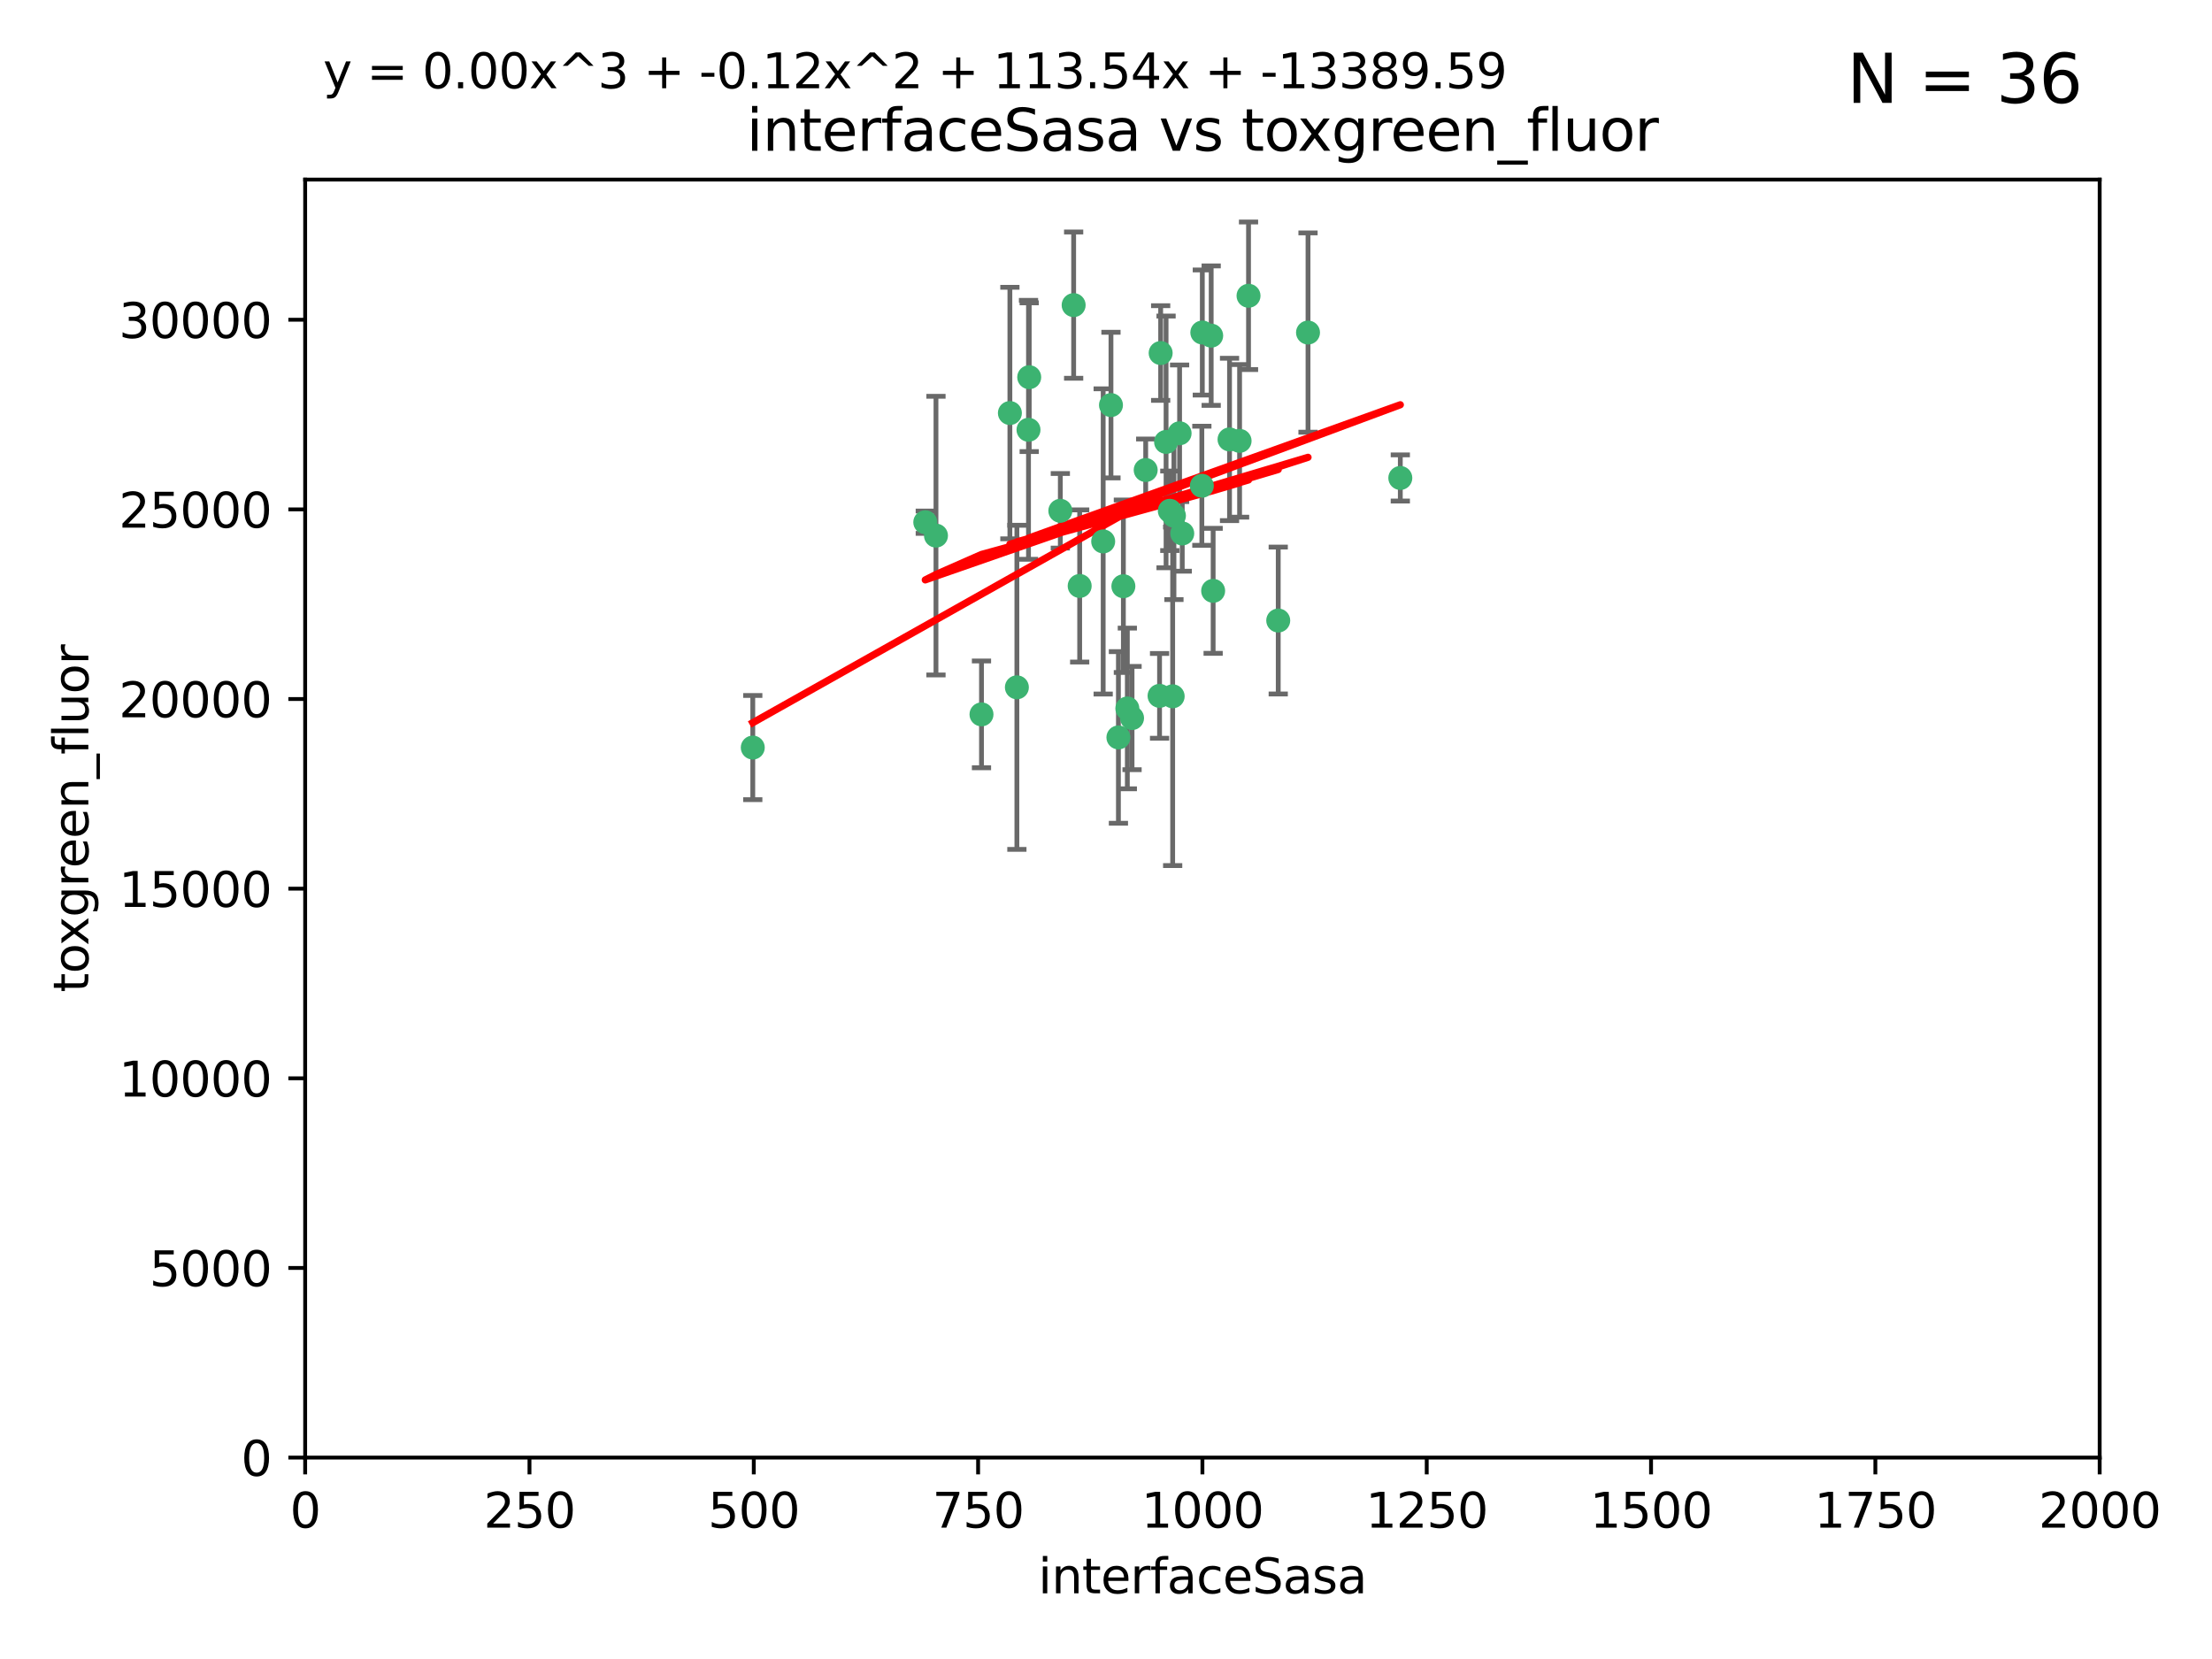 <?xml version="1.0" encoding="utf-8" standalone="no"?>
<!DOCTYPE svg PUBLIC "-//W3C//DTD SVG 1.1//EN"
  "http://www.w3.org/Graphics/SVG/1.1/DTD/svg11.dtd">
<svg xmlns:xlink="http://www.w3.org/1999/xlink" width="460.8pt" height="345.6pt" viewBox="0 0 460.8 345.6" xmlns="http://www.w3.org/2000/svg" version="1.1">
 <defs>
  <style type="text/css">*{stroke-linejoin: round; stroke-linecap: butt}</style>
 </defs>
 <g id="figure_1">
  <g id="patch_1">
   <path d="M 0 345.6 
L 460.8 345.6 
L 460.8 0 
L 0 0 
z
" style="fill: #ffffff"/>
  </g>
  <g id="axes_1">
   <g id="patch_2">
    <path d="M 63.571 303.64 
L 437.4 303.64 
L 437.4 37.411 
L 63.571 37.411 
z
" style="fill: #ffffff"/>
   </g>
   <g id="PathCollection_1">
    <defs>
     <path id="m81765e3789" d="M 0 1.118 
C 0.297 1.118 0.581 1 0.791 0.791 
C 1 0.581 1.118 0.297 1.118 0 
C 1.118 -0.297 1 -0.581 0.791 -0.791 
C 0.581 -1 0.297 -1.118 0 -1.118 
C -0.297 -1.118 -0.581 -1 -0.791 -0.791 
C -1 -0.581 -1.118 -0.297 -1.118 0 
C -1.118 0.297 -1 0.581 -0.791 0.791 
C -0.581 1 -0.297 1.118 0 1.118 
z
" style="stroke: #3cb371"/>
    </defs>
    <g clip-path="url(#p5edc23f47b)">
     <use xlink:href="#m81765e3789" x="243.693" y="106.407" style="fill: #3cb371; stroke: #3cb371"/>
     <use xlink:href="#m81765e3789" x="272.484" y="69.276" style="fill: #3cb371; stroke: #3cb371"/>
     <use xlink:href="#m81765e3789" x="231.435" y="84.387" style="fill: #3cb371; stroke: #3cb371"/>
     <use xlink:href="#m81765e3789" x="242.914" y="92.058" style="fill: #3cb371; stroke: #3cb371"/>
     <use xlink:href="#m81765e3789" x="266.28" y="129.266" style="fill: #3cb371; stroke: #3cb371"/>
     <use xlink:href="#m81765e3789" x="220.886" y="106.409" style="fill: #3cb371; stroke: #3cb371"/>
     <use xlink:href="#m81765e3789" x="214.404" y="78.577" style="fill: #3cb371; stroke: #3cb371"/>
     <use xlink:href="#m81765e3789" x="241.787" y="73.544" style="fill: #3cb371; stroke: #3cb371"/>
     <use xlink:href="#m81765e3789" x="252.721" y="123.084" style="fill: #3cb371; stroke: #3cb371"/>
     <use xlink:href="#m81765e3789" x="252.312" y="69.92" style="fill: #3cb371; stroke: #3cb371"/>
     <use xlink:href="#m81765e3789" x="258.229" y="91.842" style="fill: #3cb371; stroke: #3cb371"/>
     <use xlink:href="#m81765e3789" x="223.66" y="63.561" style="fill: #3cb371; stroke: #3cb371"/>
     <use xlink:href="#m81765e3789" x="232.987" y="153.62" style="fill: #3cb371; stroke: #3cb371"/>
     <use xlink:href="#m81765e3789" x="241.557" y="144.96" style="fill: #3cb371; stroke: #3cb371"/>
     <use xlink:href="#m81765e3789" x="246.284" y="111.129" style="fill: #3cb371; stroke: #3cb371"/>
     <use xlink:href="#m81765e3789" x="244.553" y="107.43" style="fill: #3cb371; stroke: #3cb371"/>
     <use xlink:href="#m81765e3789" x="250.368" y="101.196" style="fill: #3cb371; stroke: #3cb371"/>
     <use xlink:href="#m81765e3789" x="210.378" y="86.045" style="fill: #3cb371; stroke: #3cb371"/>
     <use xlink:href="#m81765e3789" x="256.134" y="91.543" style="fill: #3cb371; stroke: #3cb371"/>
     <use xlink:href="#m81765e3789" x="234.02" y="122.124" style="fill: #3cb371; stroke: #3cb371"/>
     <use xlink:href="#m81765e3789" x="238.669" y="97.916" style="fill: #3cb371; stroke: #3cb371"/>
     <use xlink:href="#m81765e3789" x="245.731" y="90.261" style="fill: #3cb371; stroke: #3cb371"/>
     <use xlink:href="#m81765e3789" x="214.256" y="89.534" style="fill: #3cb371; stroke: #3cb371"/>
     <use xlink:href="#m81765e3789" x="291.711" y="99.569" style="fill: #3cb371; stroke: #3cb371"/>
     <use xlink:href="#m81765e3789" x="224.916" y="122.066" style="fill: #3cb371; stroke: #3cb371"/>
     <use xlink:href="#m81765e3789" x="260.091" y="61.614" style="fill: #3cb371; stroke: #3cb371"/>
     <use xlink:href="#m81765e3789" x="250.465" y="69.268" style="fill: #3cb371; stroke: #3cb371"/>
     <use xlink:href="#m81765e3789" x="204.462" y="148.819" style="fill: #3cb371; stroke: #3cb371"/>
     <use xlink:href="#m81765e3789" x="194.981" y="111.579" style="fill: #3cb371; stroke: #3cb371"/>
     <use xlink:href="#m81765e3789" x="192.753" y="108.788" style="fill: #3cb371; stroke: #3cb371"/>
     <use xlink:href="#m81765e3789" x="229.813" y="112.79" style="fill: #3cb371; stroke: #3cb371"/>
     <use xlink:href="#m81765e3789" x="211.835" y="143.182" style="fill: #3cb371; stroke: #3cb371"/>
     <use xlink:href="#m81765e3789" x="244.288" y="145.054" style="fill: #3cb371; stroke: #3cb371"/>
     <use xlink:href="#m81765e3789" x="235.826" y="149.585" style="fill: #3cb371; stroke: #3cb371"/>
     <use xlink:href="#m81765e3789" x="234.846" y="147.587" style="fill: #3cb371; stroke: #3cb371"/>
     <use xlink:href="#m81765e3789" x="156.817" y="155.731" style="fill: #3cb371; stroke: #3cb371"/>
    </g>
   </g>
   <g id="matplotlib.axis_1">
    <g id="xtick_1">
     <g id="line2d_1">
      <defs>
       <path id="m487c7932fe" d="M 0 0 
L 0 3.5 
" style="stroke: #000000; stroke-width: 0.8"/>
      </defs>
      <g>
       <use xlink:href="#m487c7932fe" x="63.571" y="303.64" style="stroke: #000000; stroke-width: 0.8"/>
      </g>
     </g>
     <g id="text_1">
      <!-- 0 -->
      <g transform="translate(60.39 318.238)scale(0.1 -0.1)">
       <defs>
        <path id="DejaVuSans-30" d="M 2034 4250 
Q 1547 4250 1301 3770 
Q 1056 3291 1056 2328 
Q 1056 1369 1301 889 
Q 1547 409 2034 409 
Q 2525 409 2770 889 
Q 3016 1369 3016 2328 
Q 3016 3291 2770 3770 
Q 2525 4250 2034 4250 
z
M 2034 4750 
Q 2819 4750 3233 4129 
Q 3647 3509 3647 2328 
Q 3647 1150 3233 529 
Q 2819 -91 2034 -91 
Q 1250 -91 836 529 
Q 422 1150 422 2328 
Q 422 3509 836 4129 
Q 1250 4750 2034 4750 
z
" transform="scale(0.016)"/>
       </defs>
       <use xlink:href="#DejaVuSans-30"/>
      </g>
     </g>
    </g>
    <g id="xtick_2">
     <g id="line2d_2">
      <g>
       <use xlink:href="#m487c7932fe" x="110.3" y="303.64" style="stroke: #000000; stroke-width: 0.8"/>
      </g>
     </g>
     <g id="text_2">
      <!-- 250 -->
      <g transform="translate(100.756 318.238)scale(0.1 -0.1)">
       <defs>
        <path id="DejaVuSans-32" d="M 1228 531 
L 3431 531 
L 3431 0 
L 469 0 
L 469 531 
Q 828 903 1448 1529 
Q 2069 2156 2228 2338 
Q 2531 2678 2651 2914 
Q 2772 3150 2772 3378 
Q 2772 3750 2511 3984 
Q 2250 4219 1831 4219 
Q 1534 4219 1204 4116 
Q 875 4013 500 3803 
L 500 4441 
Q 881 4594 1212 4672 
Q 1544 4750 1819 4750 
Q 2544 4750 2975 4387 
Q 3406 4025 3406 3419 
Q 3406 3131 3298 2873 
Q 3191 2616 2906 2266 
Q 2828 2175 2409 1742 
Q 1991 1309 1228 531 
z
" transform="scale(0.016)"/>
        <path id="DejaVuSans-35" d="M 691 4666 
L 3169 4666 
L 3169 4134 
L 1269 4134 
L 1269 2991 
Q 1406 3038 1543 3061 
Q 1681 3084 1819 3084 
Q 2600 3084 3056 2656 
Q 3513 2228 3513 1497 
Q 3513 744 3044 326 
Q 2575 -91 1722 -91 
Q 1428 -91 1123 -41 
Q 819 9 494 109 
L 494 744 
Q 775 591 1075 516 
Q 1375 441 1709 441 
Q 2250 441 2565 725 
Q 2881 1009 2881 1497 
Q 2881 1984 2565 2268 
Q 2250 2553 1709 2553 
Q 1456 2553 1204 2497 
Q 953 2441 691 2322 
L 691 4666 
z
" transform="scale(0.016)"/>
       </defs>
       <use xlink:href="#DejaVuSans-32"/>
       <use xlink:href="#DejaVuSans-35" x="63.623"/>
       <use xlink:href="#DejaVuSans-30" x="127.246"/>
      </g>
     </g>
    </g>
    <g id="xtick_3">
     <g id="line2d_3">
      <g>
       <use xlink:href="#m487c7932fe" x="157.028" y="303.64" style="stroke: #000000; stroke-width: 0.8"/>
      </g>
     </g>
     <g id="text_3">
      <!-- 500 -->
      <g transform="translate(147.485 318.238)scale(0.1 -0.1)">
       <use xlink:href="#DejaVuSans-35"/>
       <use xlink:href="#DejaVuSans-30" x="63.623"/>
       <use xlink:href="#DejaVuSans-30" x="127.246"/>
      </g>
     </g>
    </g>
    <g id="xtick_4">
     <g id="line2d_4">
      <g>
       <use xlink:href="#m487c7932fe" x="203.757" y="303.64" style="stroke: #000000; stroke-width: 0.8"/>
      </g>
     </g>
     <g id="text_4">
      <!-- 750 -->
      <g transform="translate(194.213 318.238)scale(0.1 -0.1)">
       <defs>
        <path id="DejaVuSans-37" d="M 525 4666 
L 3525 4666 
L 3525 4397 
L 1831 0 
L 1172 0 
L 2766 4134 
L 525 4134 
L 525 4666 
z
" transform="scale(0.016)"/>
       </defs>
       <use xlink:href="#DejaVuSans-37"/>
       <use xlink:href="#DejaVuSans-35" x="63.623"/>
       <use xlink:href="#DejaVuSans-30" x="127.246"/>
      </g>
     </g>
    </g>
    <g id="xtick_5">
     <g id="line2d_5">
      <g>
       <use xlink:href="#m487c7932fe" x="250.486" y="303.64" style="stroke: #000000; stroke-width: 0.8"/>
      </g>
     </g>
     <g id="text_5">
      <!-- 1000 -->
      <g transform="translate(237.761 318.238)scale(0.1 -0.1)">
       <defs>
        <path id="DejaVuSans-31" d="M 794 531 
L 1825 531 
L 1825 4091 
L 703 3866 
L 703 4441 
L 1819 4666 
L 2450 4666 
L 2450 531 
L 3481 531 
L 3481 0 
L 794 0 
L 794 531 
z
" transform="scale(0.016)"/>
       </defs>
       <use xlink:href="#DejaVuSans-31"/>
       <use xlink:href="#DejaVuSans-30" x="63.623"/>
       <use xlink:href="#DejaVuSans-30" x="127.246"/>
       <use xlink:href="#DejaVuSans-30" x="190.869"/>
      </g>
     </g>
    </g>
    <g id="xtick_6">
     <g id="line2d_6">
      <g>
       <use xlink:href="#m487c7932fe" x="297.214" y="303.64" style="stroke: #000000; stroke-width: 0.8"/>
      </g>
     </g>
     <g id="text_6">
      <!-- 1250 -->
      <g transform="translate(284.489 318.238)scale(0.1 -0.1)">
       <use xlink:href="#DejaVuSans-31"/>
       <use xlink:href="#DejaVuSans-32" x="63.623"/>
       <use xlink:href="#DejaVuSans-35" x="127.246"/>
       <use xlink:href="#DejaVuSans-30" x="190.869"/>
      </g>
     </g>
    </g>
    <g id="xtick_7">
     <g id="line2d_7">
      <g>
       <use xlink:href="#m487c7932fe" x="343.943" y="303.64" style="stroke: #000000; stroke-width: 0.8"/>
      </g>
     </g>
     <g id="text_7">
      <!-- 1500 -->
      <g transform="translate(331.218 318.238)scale(0.1 -0.1)">
       <use xlink:href="#DejaVuSans-31"/>
       <use xlink:href="#DejaVuSans-35" x="63.623"/>
       <use xlink:href="#DejaVuSans-30" x="127.246"/>
       <use xlink:href="#DejaVuSans-30" x="190.869"/>
      </g>
     </g>
    </g>
    <g id="xtick_8">
     <g id="line2d_8">
      <g>
       <use xlink:href="#m487c7932fe" x="390.671" y="303.64" style="stroke: #000000; stroke-width: 0.8"/>
      </g>
     </g>
     <g id="text_8">
      <!-- 1750 -->
      <g transform="translate(377.946 318.238)scale(0.1 -0.1)">
       <use xlink:href="#DejaVuSans-31"/>
       <use xlink:href="#DejaVuSans-37" x="63.623"/>
       <use xlink:href="#DejaVuSans-35" x="127.246"/>
       <use xlink:href="#DejaVuSans-30" x="190.869"/>
      </g>
     </g>
    </g>
    <g id="xtick_9">
     <g id="line2d_9">
      <g>
       <use xlink:href="#m487c7932fe" x="437.4" y="303.64" style="stroke: #000000; stroke-width: 0.8"/>
      </g>
     </g>
     <g id="text_9">
      <!-- 2000 -->
      <g transform="translate(424.675 318.238)scale(0.1 -0.1)">
       <use xlink:href="#DejaVuSans-32"/>
       <use xlink:href="#DejaVuSans-30" x="63.623"/>
       <use xlink:href="#DejaVuSans-30" x="127.246"/>
       <use xlink:href="#DejaVuSans-30" x="190.869"/>
      </g>
     </g>
    </g>
    <g id="text_10">
     <!-- interfaceSasa -->
     <g transform="translate(216.279 331.917)scale(0.1 -0.1)">
      <defs>
       <path id="DejaVuSans-69" d="M 603 3500 
L 1178 3500 
L 1178 0 
L 603 0 
L 603 3500 
z
M 603 4863 
L 1178 4863 
L 1178 4134 
L 603 4134 
L 603 4863 
z
" transform="scale(0.016)"/>
       <path id="DejaVuSans-6e" d="M 3513 2113 
L 3513 0 
L 2938 0 
L 2938 2094 
Q 2938 2591 2744 2837 
Q 2550 3084 2163 3084 
Q 1697 3084 1428 2787 
Q 1159 2491 1159 1978 
L 1159 0 
L 581 0 
L 581 3500 
L 1159 3500 
L 1159 2956 
Q 1366 3272 1645 3428 
Q 1925 3584 2291 3584 
Q 2894 3584 3203 3211 
Q 3513 2838 3513 2113 
z
" transform="scale(0.016)"/>
       <path id="DejaVuSans-74" d="M 1172 4494 
L 1172 3500 
L 2356 3500 
L 2356 3053 
L 1172 3053 
L 1172 1153 
Q 1172 725 1289 603 
Q 1406 481 1766 481 
L 2356 481 
L 2356 0 
L 1766 0 
Q 1100 0 847 248 
Q 594 497 594 1153 
L 594 3053 
L 172 3053 
L 172 3500 
L 594 3500 
L 594 4494 
L 1172 4494 
z
" transform="scale(0.016)"/>
       <path id="DejaVuSans-65" d="M 3597 1894 
L 3597 1613 
L 953 1613 
Q 991 1019 1311 708 
Q 1631 397 2203 397 
Q 2534 397 2845 478 
Q 3156 559 3463 722 
L 3463 178 
Q 3153 47 2828 -22 
Q 2503 -91 2169 -91 
Q 1331 -91 842 396 
Q 353 884 353 1716 
Q 353 2575 817 3079 
Q 1281 3584 2069 3584 
Q 2775 3584 3186 3129 
Q 3597 2675 3597 1894 
z
M 3022 2063 
Q 3016 2534 2758 2815 
Q 2500 3097 2075 3097 
Q 1594 3097 1305 2825 
Q 1016 2553 972 2059 
L 3022 2063 
z
" transform="scale(0.016)"/>
       <path id="DejaVuSans-72" d="M 2631 2963 
Q 2534 3019 2420 3045 
Q 2306 3072 2169 3072 
Q 1681 3072 1420 2755 
Q 1159 2438 1159 1844 
L 1159 0 
L 581 0 
L 581 3500 
L 1159 3500 
L 1159 2956 
Q 1341 3275 1631 3429 
Q 1922 3584 2338 3584 
Q 2397 3584 2469 3576 
Q 2541 3569 2628 3553 
L 2631 2963 
z
" transform="scale(0.016)"/>
       <path id="DejaVuSans-66" d="M 2375 4863 
L 2375 4384 
L 1825 4384 
Q 1516 4384 1395 4259 
Q 1275 4134 1275 3809 
L 1275 3500 
L 2222 3500 
L 2222 3053 
L 1275 3053 
L 1275 0 
L 697 0 
L 697 3053 
L 147 3053 
L 147 3500 
L 697 3500 
L 697 3744 
Q 697 4328 969 4595 
Q 1241 4863 1831 4863 
L 2375 4863 
z
" transform="scale(0.016)"/>
       <path id="DejaVuSans-61" d="M 2194 1759 
Q 1497 1759 1228 1600 
Q 959 1441 959 1056 
Q 959 750 1161 570 
Q 1363 391 1709 391 
Q 2188 391 2477 730 
Q 2766 1069 2766 1631 
L 2766 1759 
L 2194 1759 
z
M 3341 1997 
L 3341 0 
L 2766 0 
L 2766 531 
Q 2569 213 2275 61 
Q 1981 -91 1556 -91 
Q 1019 -91 701 211 
Q 384 513 384 1019 
Q 384 1609 779 1909 
Q 1175 2209 1959 2209 
L 2766 2209 
L 2766 2266 
Q 2766 2663 2505 2880 
Q 2244 3097 1772 3097 
Q 1472 3097 1187 3025 
Q 903 2953 641 2809 
L 641 3341 
Q 956 3463 1253 3523 
Q 1550 3584 1831 3584 
Q 2591 3584 2966 3190 
Q 3341 2797 3341 1997 
z
" transform="scale(0.016)"/>
       <path id="DejaVuSans-63" d="M 3122 3366 
L 3122 2828 
Q 2878 2963 2633 3030 
Q 2388 3097 2138 3097 
Q 1578 3097 1268 2742 
Q 959 2388 959 1747 
Q 959 1106 1268 751 
Q 1578 397 2138 397 
Q 2388 397 2633 464 
Q 2878 531 3122 666 
L 3122 134 
Q 2881 22 2623 -34 
Q 2366 -91 2075 -91 
Q 1284 -91 818 406 
Q 353 903 353 1747 
Q 353 2603 823 3093 
Q 1294 3584 2113 3584 
Q 2378 3584 2631 3529 
Q 2884 3475 3122 3366 
z
" transform="scale(0.016)"/>
       <path id="DejaVuSans-53" d="M 3425 4513 
L 3425 3897 
Q 3066 4069 2747 4153 
Q 2428 4238 2131 4238 
Q 1616 4238 1336 4038 
Q 1056 3838 1056 3469 
Q 1056 3159 1242 3001 
Q 1428 2844 1947 2747 
L 2328 2669 
Q 3034 2534 3370 2195 
Q 3706 1856 3706 1288 
Q 3706 609 3251 259 
Q 2797 -91 1919 -91 
Q 1588 -91 1214 -16 
Q 841 59 441 206 
L 441 856 
Q 825 641 1194 531 
Q 1563 422 1919 422 
Q 2459 422 2753 634 
Q 3047 847 3047 1241 
Q 3047 1584 2836 1778 
Q 2625 1972 2144 2069 
L 1759 2144 
Q 1053 2284 737 2584 
Q 422 2884 422 3419 
Q 422 4038 858 4394 
Q 1294 4750 2059 4750 
Q 2388 4750 2728 4690 
Q 3069 4631 3425 4513 
z
" transform="scale(0.016)"/>
       <path id="DejaVuSans-73" d="M 2834 3397 
L 2834 2853 
Q 2591 2978 2328 3040 
Q 2066 3103 1784 3103 
Q 1356 3103 1142 2972 
Q 928 2841 928 2578 
Q 928 2378 1081 2264 
Q 1234 2150 1697 2047 
L 1894 2003 
Q 2506 1872 2764 1633 
Q 3022 1394 3022 966 
Q 3022 478 2636 193 
Q 2250 -91 1575 -91 
Q 1294 -91 989 -36 
Q 684 19 347 128 
L 347 722 
Q 666 556 975 473 
Q 1284 391 1588 391 
Q 1994 391 2212 530 
Q 2431 669 2431 922 
Q 2431 1156 2273 1281 
Q 2116 1406 1581 1522 
L 1381 1569 
Q 847 1681 609 1914 
Q 372 2147 372 2553 
Q 372 3047 722 3315 
Q 1072 3584 1716 3584 
Q 2034 3584 2315 3537 
Q 2597 3491 2834 3397 
z
" transform="scale(0.016)"/>
      </defs>
      <use xlink:href="#DejaVuSans-69"/>
      <use xlink:href="#DejaVuSans-6e" x="27.783"/>
      <use xlink:href="#DejaVuSans-74" x="91.162"/>
      <use xlink:href="#DejaVuSans-65" x="130.371"/>
      <use xlink:href="#DejaVuSans-72" x="191.895"/>
      <use xlink:href="#DejaVuSans-66" x="233.008"/>
      <use xlink:href="#DejaVuSans-61" x="268.213"/>
      <use xlink:href="#DejaVuSans-63" x="329.492"/>
      <use xlink:href="#DejaVuSans-65" x="384.473"/>
      <use xlink:href="#DejaVuSans-53" x="445.996"/>
      <use xlink:href="#DejaVuSans-61" x="509.473"/>
      <use xlink:href="#DejaVuSans-73" x="570.752"/>
      <use xlink:href="#DejaVuSans-61" x="622.852"/>
     </g>
    </g>
   </g>
   <g id="matplotlib.axis_2">
    <g id="ytick_1">
     <g id="line2d_10">
      <defs>
       <path id="mab39d8d57e" d="M 0 0 
L -3.5 0 
" style="stroke: #000000; stroke-width: 0.8"/>
      </defs>
      <g>
       <use xlink:href="#mab39d8d57e" x="63.571" y="303.64" style="stroke: #000000; stroke-width: 0.8"/>
      </g>
     </g>
     <g id="text_11">
      <!-- 0 -->
      <g transform="translate(50.209 307.439)scale(0.1 -0.1)">
       <use xlink:href="#DejaVuSans-30"/>
      </g>
     </g>
    </g>
    <g id="ytick_2">
     <g id="line2d_11">
      <g>
       <use xlink:href="#mab39d8d57e" x="63.571" y="264.135" style="stroke: #000000; stroke-width: 0.8"/>
      </g>
     </g>
     <g id="text_12">
      <!-- 5000 -->
      <g transform="translate(31.121 267.934)scale(0.1 -0.1)">
       <use xlink:href="#DejaVuSans-35"/>
       <use xlink:href="#DejaVuSans-30" x="63.623"/>
       <use xlink:href="#DejaVuSans-30" x="127.246"/>
       <use xlink:href="#DejaVuSans-30" x="190.869"/>
      </g>
     </g>
    </g>
    <g id="ytick_3">
     <g id="line2d_12">
      <g>
       <use xlink:href="#mab39d8d57e" x="63.571" y="224.63" style="stroke: #000000; stroke-width: 0.8"/>
      </g>
     </g>
     <g id="text_13">
      <!-- 10000 -->
      <g transform="translate(24.759 228.429)scale(0.1 -0.1)">
       <use xlink:href="#DejaVuSans-31"/>
       <use xlink:href="#DejaVuSans-30" x="63.623"/>
       <use xlink:href="#DejaVuSans-30" x="127.246"/>
       <use xlink:href="#DejaVuSans-30" x="190.869"/>
       <use xlink:href="#DejaVuSans-30" x="254.492"/>
      </g>
     </g>
    </g>
    <g id="ytick_4">
     <g id="line2d_13">
      <g>
       <use xlink:href="#mab39d8d57e" x="63.571" y="185.125" style="stroke: #000000; stroke-width: 0.8"/>
      </g>
     </g>
     <g id="text_14">
      <!-- 15000 -->
      <g transform="translate(24.759 188.924)scale(0.1 -0.1)">
       <use xlink:href="#DejaVuSans-31"/>
       <use xlink:href="#DejaVuSans-35" x="63.623"/>
       <use xlink:href="#DejaVuSans-30" x="127.246"/>
       <use xlink:href="#DejaVuSans-30" x="190.869"/>
       <use xlink:href="#DejaVuSans-30" x="254.492"/>
      </g>
     </g>
    </g>
    <g id="ytick_5">
     <g id="line2d_14">
      <g>
       <use xlink:href="#mab39d8d57e" x="63.571" y="145.62" style="stroke: #000000; stroke-width: 0.8"/>
      </g>
     </g>
     <g id="text_15">
      <!-- 20000 -->
      <g transform="translate(24.759 149.419)scale(0.1 -0.1)">
       <use xlink:href="#DejaVuSans-32"/>
       <use xlink:href="#DejaVuSans-30" x="63.623"/>
       <use xlink:href="#DejaVuSans-30" x="127.246"/>
       <use xlink:href="#DejaVuSans-30" x="190.869"/>
       <use xlink:href="#DejaVuSans-30" x="254.492"/>
      </g>
     </g>
    </g>
    <g id="ytick_6">
     <g id="line2d_15">
      <g>
       <use xlink:href="#mab39d8d57e" x="63.571" y="106.115" style="stroke: #000000; stroke-width: 0.8"/>
      </g>
     </g>
     <g id="text_16">
      <!-- 25000 -->
      <g transform="translate(24.759 109.914)scale(0.1 -0.1)">
       <use xlink:href="#DejaVuSans-32"/>
       <use xlink:href="#DejaVuSans-35" x="63.623"/>
       <use xlink:href="#DejaVuSans-30" x="127.246"/>
       <use xlink:href="#DejaVuSans-30" x="190.869"/>
       <use xlink:href="#DejaVuSans-30" x="254.492"/>
      </g>
     </g>
    </g>
    <g id="ytick_7">
     <g id="line2d_16">
      <g>
       <use xlink:href="#mab39d8d57e" x="63.571" y="66.61" style="stroke: #000000; stroke-width: 0.8"/>
      </g>
     </g>
     <g id="text_17">
      <!-- 30000 -->
      <g transform="translate(24.759 70.409)scale(0.1 -0.1)">
       <defs>
        <path id="DejaVuSans-33" d="M 2597 2516 
Q 3050 2419 3304 2112 
Q 3559 1806 3559 1356 
Q 3559 666 3084 287 
Q 2609 -91 1734 -91 
Q 1441 -91 1130 -33 
Q 819 25 488 141 
L 488 750 
Q 750 597 1062 519 
Q 1375 441 1716 441 
Q 2309 441 2620 675 
Q 2931 909 2931 1356 
Q 2931 1769 2642 2001 
Q 2353 2234 1838 2234 
L 1294 2234 
L 1294 2753 
L 1863 2753 
Q 2328 2753 2575 2939 
Q 2822 3125 2822 3475 
Q 2822 3834 2567 4026 
Q 2313 4219 1838 4219 
Q 1578 4219 1281 4162 
Q 984 4106 628 3988 
L 628 4550 
Q 988 4650 1302 4700 
Q 1616 4750 1894 4750 
Q 2613 4750 3031 4423 
Q 3450 4097 3450 3541 
Q 3450 3153 3228 2886 
Q 3006 2619 2597 2516 
z
" transform="scale(0.016)"/>
       </defs>
       <use xlink:href="#DejaVuSans-33"/>
       <use xlink:href="#DejaVuSans-30" x="63.623"/>
       <use xlink:href="#DejaVuSans-30" x="127.246"/>
       <use xlink:href="#DejaVuSans-30" x="190.869"/>
       <use xlink:href="#DejaVuSans-30" x="254.492"/>
      </g>
     </g>
    </g>
    <g id="text_18">
     <!-- toxgreen_fluor -->
     <g transform="translate(18.401 206.72)rotate(-90)scale(0.1 -0.1)">
      <defs>
       <path id="DejaVuSans-6f" d="M 1959 3097 
Q 1497 3097 1228 2736 
Q 959 2375 959 1747 
Q 959 1119 1226 758 
Q 1494 397 1959 397 
Q 2419 397 2687 759 
Q 2956 1122 2956 1747 
Q 2956 2369 2687 2733 
Q 2419 3097 1959 3097 
z
M 1959 3584 
Q 2709 3584 3137 3096 
Q 3566 2609 3566 1747 
Q 3566 888 3137 398 
Q 2709 -91 1959 -91 
Q 1206 -91 779 398 
Q 353 888 353 1747 
Q 353 2609 779 3096 
Q 1206 3584 1959 3584 
z
" transform="scale(0.016)"/>
       <path id="DejaVuSans-78" d="M 3513 3500 
L 2247 1797 
L 3578 0 
L 2900 0 
L 1881 1375 
L 863 0 
L 184 0 
L 1544 1831 
L 300 3500 
L 978 3500 
L 1906 2253 
L 2834 3500 
L 3513 3500 
z
" transform="scale(0.016)"/>
       <path id="DejaVuSans-67" d="M 2906 1791 
Q 2906 2416 2648 2759 
Q 2391 3103 1925 3103 
Q 1463 3103 1205 2759 
Q 947 2416 947 1791 
Q 947 1169 1205 825 
Q 1463 481 1925 481 
Q 2391 481 2648 825 
Q 2906 1169 2906 1791 
z
M 3481 434 
Q 3481 -459 3084 -895 
Q 2688 -1331 1869 -1331 
Q 1566 -1331 1297 -1286 
Q 1028 -1241 775 -1147 
L 775 -588 
Q 1028 -725 1275 -790 
Q 1522 -856 1778 -856 
Q 2344 -856 2625 -561 
Q 2906 -266 2906 331 
L 2906 616 
Q 2728 306 2450 153 
Q 2172 0 1784 0 
Q 1141 0 747 490 
Q 353 981 353 1791 
Q 353 2603 747 3093 
Q 1141 3584 1784 3584 
Q 2172 3584 2450 3431 
Q 2728 3278 2906 2969 
L 2906 3500 
L 3481 3500 
L 3481 434 
z
" transform="scale(0.016)"/>
       <path id="DejaVuSans-5f" d="M 3263 -1063 
L 3263 -1509 
L -63 -1509 
L -63 -1063 
L 3263 -1063 
z
" transform="scale(0.016)"/>
       <path id="DejaVuSans-6c" d="M 603 4863 
L 1178 4863 
L 1178 0 
L 603 0 
L 603 4863 
z
" transform="scale(0.016)"/>
       <path id="DejaVuSans-75" d="M 544 1381 
L 544 3500 
L 1119 3500 
L 1119 1403 
Q 1119 906 1312 657 
Q 1506 409 1894 409 
Q 2359 409 2629 706 
Q 2900 1003 2900 1516 
L 2900 3500 
L 3475 3500 
L 3475 0 
L 2900 0 
L 2900 538 
Q 2691 219 2414 64 
Q 2138 -91 1772 -91 
Q 1169 -91 856 284 
Q 544 659 544 1381 
z
M 1991 3584 
L 1991 3584 
z
" transform="scale(0.016)"/>
      </defs>
      <use xlink:href="#DejaVuSans-74"/>
      <use xlink:href="#DejaVuSans-6f" x="39.209"/>
      <use xlink:href="#DejaVuSans-78" x="97.266"/>
      <use xlink:href="#DejaVuSans-67" x="156.445"/>
      <use xlink:href="#DejaVuSans-72" x="219.922"/>
      <use xlink:href="#DejaVuSans-65" x="258.785"/>
      <use xlink:href="#DejaVuSans-65" x="320.309"/>
      <use xlink:href="#DejaVuSans-6e" x="381.832"/>
      <use xlink:href="#DejaVuSans-5f" x="445.211"/>
      <use xlink:href="#DejaVuSans-66" x="495.211"/>
      <use xlink:href="#DejaVuSans-6c" x="530.416"/>
      <use xlink:href="#DejaVuSans-75" x="558.199"/>
      <use xlink:href="#DejaVuSans-6f" x="621.578"/>
      <use xlink:href="#DejaVuSans-72" x="682.76"/>
     </g>
    </g>
   </g>
   <g id="LineCollection_1">
    <path d="M 243.693 114.69 
L 243.693 98.124 
" clip-path="url(#p5edc23f47b)" style="fill: none; stroke: #696969"/>
    <path d="M 272.484 90.034 
L 272.484 48.519 
" clip-path="url(#p5edc23f47b)" style="fill: none; stroke: #696969"/>
    <path d="M 231.435 99.556 
L 231.435 69.219 
" clip-path="url(#p5edc23f47b)" style="fill: none; stroke: #696969"/>
    <path d="M 242.914 118.276 
L 242.914 65.84 
" clip-path="url(#p5edc23f47b)" style="fill: none; stroke: #696969"/>
    <path d="M 266.28 144.567 
L 266.28 113.965 
" clip-path="url(#p5edc23f47b)" style="fill: none; stroke: #696969"/>
    <path d="M 220.886 114.176 
L 220.886 98.642 
" clip-path="url(#p5edc23f47b)" style="fill: none; stroke: #696969"/>
    <path d="M 214.404 94.067 
L 214.404 63.087 
" clip-path="url(#p5edc23f47b)" style="fill: none; stroke: #696969"/>
    <path d="M 241.787 83.405 
L 241.787 63.682 
" clip-path="url(#p5edc23f47b)" style="fill: none; stroke: #696969"/>
    <path d="M 252.721 136.104 
L 252.721 110.065 
" clip-path="url(#p5edc23f47b)" style="fill: none; stroke: #696969"/>
    <path d="M 252.312 84.444 
L 252.312 55.396 
" clip-path="url(#p5edc23f47b)" style="fill: none; stroke: #696969"/>
    <path d="M 258.229 107.733 
L 258.229 75.95 
" clip-path="url(#p5edc23f47b)" style="fill: none; stroke: #696969"/>
    <path d="M 223.66 78.794 
L 223.66 48.327 
" clip-path="url(#p5edc23f47b)" style="fill: none; stroke: #696969"/>
    <path d="M 232.987 171.496 
L 232.987 135.744 
" clip-path="url(#p5edc23f47b)" style="fill: none; stroke: #696969"/>
    <path d="M 241.557 153.789 
L 241.557 136.131 
" clip-path="url(#p5edc23f47b)" style="fill: none; stroke: #696969"/>
    <path d="M 246.284 118.989 
L 246.284 103.269 
" clip-path="url(#p5edc23f47b)" style="fill: none; stroke: #696969"/>
    <path d="M 244.553 124.902 
L 244.553 89.957 
" clip-path="url(#p5edc23f47b)" style="fill: none; stroke: #696969"/>
    <path d="M 250.368 113.603 
L 250.368 88.789 
" clip-path="url(#p5edc23f47b)" style="fill: none; stroke: #696969"/>
    <path d="M 210.378 112.245 
L 210.378 59.845 
" clip-path="url(#p5edc23f47b)" style="fill: none; stroke: #696969"/>
    <path d="M 256.134 108.456 
L 256.134 74.63 
" clip-path="url(#p5edc23f47b)" style="fill: none; stroke: #696969"/>
    <path d="M 234.02 140.086 
L 234.02 104.162 
" clip-path="url(#p5edc23f47b)" style="fill: none; stroke: #696969"/>
    <path d="M 238.669 104.375 
L 238.669 91.457 
" clip-path="url(#p5edc23f47b)" style="fill: none; stroke: #696969"/>
    <path d="M 245.731 104.49 
L 245.731 76.032 
" clip-path="url(#p5edc23f47b)" style="fill: none; stroke: #696969"/>
    <path d="M 214.256 116.506 
L 214.256 62.562 
" clip-path="url(#p5edc23f47b)" style="fill: none; stroke: #696969"/>
    <path d="M 291.711 104.376 
L 291.711 94.761 
" clip-path="url(#p5edc23f47b)" style="fill: none; stroke: #696969"/>
    <path d="M 224.916 137.913 
L 224.916 106.218 
" clip-path="url(#p5edc23f47b)" style="fill: none; stroke: #696969"/>
    <path d="M 260.091 76.984 
L 260.091 46.244 
" clip-path="url(#p5edc23f47b)" style="fill: none; stroke: #696969"/>
    <path d="M 250.465 82.296 
L 250.465 56.239 
" clip-path="url(#p5edc23f47b)" style="fill: none; stroke: #696969"/>
    <path d="M 204.462 159.942 
L 204.462 137.697 
" clip-path="url(#p5edc23f47b)" style="fill: none; stroke: #696969"/>
    <path d="M 194.981 140.604 
L 194.981 82.554 
" clip-path="url(#p5edc23f47b)" style="fill: none; stroke: #696969"/>
    <path d="M 192.753 111.116 
L 192.753 106.461 
" clip-path="url(#p5edc23f47b)" style="fill: none; stroke: #696969"/>
    <path d="M 229.813 144.582 
L 229.813 80.997 
" clip-path="url(#p5edc23f47b)" style="fill: none; stroke: #696969"/>
    <path d="M 211.835 176.942 
L 211.835 109.423 
" clip-path="url(#p5edc23f47b)" style="fill: none; stroke: #696969"/>
    <path d="M 244.288 180.314 
L 244.288 109.794 
" clip-path="url(#p5edc23f47b)" style="fill: none; stroke: #696969"/>
    <path d="M 235.826 160.342 
L 235.826 138.827 
" clip-path="url(#p5edc23f47b)" style="fill: none; stroke: #696969"/>
    <path d="M 234.846 164.323 
L 234.846 130.852 
" clip-path="url(#p5edc23f47b)" style="fill: none; stroke: #696969"/>
    <path d="M 156.817 166.584 
L 156.817 144.878 
" clip-path="url(#p5edc23f47b)" style="fill: none; stroke: #696969"/>
   </g>
   <g id="line2d_17">
    <defs>
     <path id="m67aefe3149" d="M 2 0 
L -2 -0 
" style="stroke: #696969"/>
    </defs>
    <g clip-path="url(#p5edc23f47b)">
     <use xlink:href="#m67aefe3149" x="243.693" y="114.69" style="fill: #696969; stroke: #696969"/>
     <use xlink:href="#m67aefe3149" x="272.484" y="90.034" style="fill: #696969; stroke: #696969"/>
     <use xlink:href="#m67aefe3149" x="231.435" y="99.556" style="fill: #696969; stroke: #696969"/>
     <use xlink:href="#m67aefe3149" x="242.914" y="118.276" style="fill: #696969; stroke: #696969"/>
     <use xlink:href="#m67aefe3149" x="266.28" y="144.567" style="fill: #696969; stroke: #696969"/>
     <use xlink:href="#m67aefe3149" x="220.886" y="114.176" style="fill: #696969; stroke: #696969"/>
     <use xlink:href="#m67aefe3149" x="214.404" y="94.067" style="fill: #696969; stroke: #696969"/>
     <use xlink:href="#m67aefe3149" x="241.787" y="83.405" style="fill: #696969; stroke: #696969"/>
     <use xlink:href="#m67aefe3149" x="252.721" y="136.104" style="fill: #696969; stroke: #696969"/>
     <use xlink:href="#m67aefe3149" x="252.312" y="84.444" style="fill: #696969; stroke: #696969"/>
     <use xlink:href="#m67aefe3149" x="258.229" y="107.733" style="fill: #696969; stroke: #696969"/>
     <use xlink:href="#m67aefe3149" x="223.66" y="78.794" style="fill: #696969; stroke: #696969"/>
     <use xlink:href="#m67aefe3149" x="232.987" y="171.496" style="fill: #696969; stroke: #696969"/>
     <use xlink:href="#m67aefe3149" x="241.557" y="153.789" style="fill: #696969; stroke: #696969"/>
     <use xlink:href="#m67aefe3149" x="246.284" y="118.989" style="fill: #696969; stroke: #696969"/>
     <use xlink:href="#m67aefe3149" x="244.553" y="124.902" style="fill: #696969; stroke: #696969"/>
     <use xlink:href="#m67aefe3149" x="250.368" y="113.603" style="fill: #696969; stroke: #696969"/>
     <use xlink:href="#m67aefe3149" x="210.378" y="112.245" style="fill: #696969; stroke: #696969"/>
     <use xlink:href="#m67aefe3149" x="256.134" y="108.456" style="fill: #696969; stroke: #696969"/>
     <use xlink:href="#m67aefe3149" x="234.02" y="140.086" style="fill: #696969; stroke: #696969"/>
     <use xlink:href="#m67aefe3149" x="238.669" y="104.375" style="fill: #696969; stroke: #696969"/>
     <use xlink:href="#m67aefe3149" x="245.731" y="104.49" style="fill: #696969; stroke: #696969"/>
     <use xlink:href="#m67aefe3149" x="214.256" y="116.506" style="fill: #696969; stroke: #696969"/>
     <use xlink:href="#m67aefe3149" x="291.711" y="104.376" style="fill: #696969; stroke: #696969"/>
     <use xlink:href="#m67aefe3149" x="224.916" y="137.913" style="fill: #696969; stroke: #696969"/>
     <use xlink:href="#m67aefe3149" x="260.091" y="76.984" style="fill: #696969; stroke: #696969"/>
     <use xlink:href="#m67aefe3149" x="250.465" y="82.296" style="fill: #696969; stroke: #696969"/>
     <use xlink:href="#m67aefe3149" x="204.462" y="159.942" style="fill: #696969; stroke: #696969"/>
     <use xlink:href="#m67aefe3149" x="194.981" y="140.604" style="fill: #696969; stroke: #696969"/>
     <use xlink:href="#m67aefe3149" x="192.753" y="111.116" style="fill: #696969; stroke: #696969"/>
     <use xlink:href="#m67aefe3149" x="229.813" y="144.582" style="fill: #696969; stroke: #696969"/>
     <use xlink:href="#m67aefe3149" x="211.835" y="176.942" style="fill: #696969; stroke: #696969"/>
     <use xlink:href="#m67aefe3149" x="244.288" y="180.314" style="fill: #696969; stroke: #696969"/>
     <use xlink:href="#m67aefe3149" x="235.826" y="160.342" style="fill: #696969; stroke: #696969"/>
     <use xlink:href="#m67aefe3149" x="234.846" y="164.323" style="fill: #696969; stroke: #696969"/>
     <use xlink:href="#m67aefe3149" x="156.817" y="166.584" style="fill: #696969; stroke: #696969"/>
    </g>
   </g>
   <g id="line2d_18">
    <g clip-path="url(#p5edc23f47b)">
     <use xlink:href="#m67aefe3149" x="243.693" y="98.124" style="fill: #696969; stroke: #696969"/>
     <use xlink:href="#m67aefe3149" x="272.484" y="48.519" style="fill: #696969; stroke: #696969"/>
     <use xlink:href="#m67aefe3149" x="231.435" y="69.219" style="fill: #696969; stroke: #696969"/>
     <use xlink:href="#m67aefe3149" x="242.914" y="65.84" style="fill: #696969; stroke: #696969"/>
     <use xlink:href="#m67aefe3149" x="266.28" y="113.965" style="fill: #696969; stroke: #696969"/>
     <use xlink:href="#m67aefe3149" x="220.886" y="98.642" style="fill: #696969; stroke: #696969"/>
     <use xlink:href="#m67aefe3149" x="214.404" y="63.087" style="fill: #696969; stroke: #696969"/>
     <use xlink:href="#m67aefe3149" x="241.787" y="63.682" style="fill: #696969; stroke: #696969"/>
     <use xlink:href="#m67aefe3149" x="252.721" y="110.065" style="fill: #696969; stroke: #696969"/>
     <use xlink:href="#m67aefe3149" x="252.312" y="55.396" style="fill: #696969; stroke: #696969"/>
     <use xlink:href="#m67aefe3149" x="258.229" y="75.95" style="fill: #696969; stroke: #696969"/>
     <use xlink:href="#m67aefe3149" x="223.66" y="48.327" style="fill: #696969; stroke: #696969"/>
     <use xlink:href="#m67aefe3149" x="232.987" y="135.744" style="fill: #696969; stroke: #696969"/>
     <use xlink:href="#m67aefe3149" x="241.557" y="136.131" style="fill: #696969; stroke: #696969"/>
     <use xlink:href="#m67aefe3149" x="246.284" y="103.269" style="fill: #696969; stroke: #696969"/>
     <use xlink:href="#m67aefe3149" x="244.553" y="89.957" style="fill: #696969; stroke: #696969"/>
     <use xlink:href="#m67aefe3149" x="250.368" y="88.789" style="fill: #696969; stroke: #696969"/>
     <use xlink:href="#m67aefe3149" x="210.378" y="59.845" style="fill: #696969; stroke: #696969"/>
     <use xlink:href="#m67aefe3149" x="256.134" y="74.63" style="fill: #696969; stroke: #696969"/>
     <use xlink:href="#m67aefe3149" x="234.02" y="104.162" style="fill: #696969; stroke: #696969"/>
     <use xlink:href="#m67aefe3149" x="238.669" y="91.457" style="fill: #696969; stroke: #696969"/>
     <use xlink:href="#m67aefe3149" x="245.731" y="76.032" style="fill: #696969; stroke: #696969"/>
     <use xlink:href="#m67aefe3149" x="214.256" y="62.562" style="fill: #696969; stroke: #696969"/>
     <use xlink:href="#m67aefe3149" x="291.711" y="94.761" style="fill: #696969; stroke: #696969"/>
     <use xlink:href="#m67aefe3149" x="224.916" y="106.218" style="fill: #696969; stroke: #696969"/>
     <use xlink:href="#m67aefe3149" x="260.091" y="46.244" style="fill: #696969; stroke: #696969"/>
     <use xlink:href="#m67aefe3149" x="250.465" y="56.239" style="fill: #696969; stroke: #696969"/>
     <use xlink:href="#m67aefe3149" x="204.462" y="137.697" style="fill: #696969; stroke: #696969"/>
     <use xlink:href="#m67aefe3149" x="194.981" y="82.554" style="fill: #696969; stroke: #696969"/>
     <use xlink:href="#m67aefe3149" x="192.753" y="106.461" style="fill: #696969; stroke: #696969"/>
     <use xlink:href="#m67aefe3149" x="229.813" y="80.997" style="fill: #696969; stroke: #696969"/>
     <use xlink:href="#m67aefe3149" x="211.835" y="109.423" style="fill: #696969; stroke: #696969"/>
     <use xlink:href="#m67aefe3149" x="244.288" y="109.794" style="fill: #696969; stroke: #696969"/>
     <use xlink:href="#m67aefe3149" x="235.826" y="138.827" style="fill: #696969; stroke: #696969"/>
     <use xlink:href="#m67aefe3149" x="234.846" y="130.852" style="fill: #696969; stroke: #696969"/>
     <use xlink:href="#m67aefe3149" x="156.817" y="144.878" style="fill: #696969; stroke: #696969"/>
    </g>
   </g>
   <g id="line2d_19">
    <path d="M 243.693 104.574 
L 272.484 95.267 
L 231.435 107.51 
L 242.914 104.765 
L 266.28 97.808 
L 220.886 110.182 
L 214.404 112.056 
L 241.787 105.04 
L 252.721 102.213 
L 252.312 102.328 
L 258.229 100.581 
L 223.66 109.445 
L 232.987 107.139 
L 241.557 105.095 
L 246.284 103.926 
L 244.553 104.361 
L 250.368 102.86 
L 210.378 113.355 
L 256.134 101.224 
L 234.02 106.893 
L 238.669 105.788 
L 245.731 104.066 
L 214.256 112.102 
L 291.711 84.32 
L 224.916 109.12 
L 260.091 99.985 
L 250.465 102.834 
L 204.462 115.499 
L 194.981 119.668 
L 192.753 120.802 
L 229.813 107.902 
L 211.835 112.871 
L 244.288 104.427 
L 235.826 106.464 
L 234.846 106.696 
L 156.817 150.553 
" clip-path="url(#p5edc23f47b)" style="fill: none; stroke: #ff0000; stroke-width: 1.5; stroke-linecap: square"/>
   </g>
   <g id="line2d_20">
    <defs>
     <path id="m59202dfa94" d="M 0 2 
C 0.53 2 1.039 1.789 1.414 1.414 
C 1.789 1.039 2 0.53 2 0 
C 2 -0.53 1.789 -1.039 1.414 -1.414 
C 1.039 -1.789 0.53 -2 0 -2 
C -0.53 -2 -1.039 -1.789 -1.414 -1.414 
C -1.789 -1.039 -2 -0.53 -2 0 
C -2 0.53 -1.789 1.039 -1.414 1.414 
C -1.039 1.789 -0.53 2 0 2 
z
" style="stroke: #3cb371"/>
    </defs>
    <g clip-path="url(#p5edc23f47b)">
     <use xlink:href="#m59202dfa94" x="243.693" y="106.407" style="fill: #3cb371; stroke: #3cb371"/>
     <use xlink:href="#m59202dfa94" x="272.484" y="69.276" style="fill: #3cb371; stroke: #3cb371"/>
     <use xlink:href="#m59202dfa94" x="231.435" y="84.387" style="fill: #3cb371; stroke: #3cb371"/>
     <use xlink:href="#m59202dfa94" x="242.914" y="92.058" style="fill: #3cb371; stroke: #3cb371"/>
     <use xlink:href="#m59202dfa94" x="266.28" y="129.266" style="fill: #3cb371; stroke: #3cb371"/>
     <use xlink:href="#m59202dfa94" x="220.886" y="106.409" style="fill: #3cb371; stroke: #3cb371"/>
     <use xlink:href="#m59202dfa94" x="214.404" y="78.577" style="fill: #3cb371; stroke: #3cb371"/>
     <use xlink:href="#m59202dfa94" x="241.787" y="73.544" style="fill: #3cb371; stroke: #3cb371"/>
     <use xlink:href="#m59202dfa94" x="252.721" y="123.084" style="fill: #3cb371; stroke: #3cb371"/>
     <use xlink:href="#m59202dfa94" x="252.312" y="69.92" style="fill: #3cb371; stroke: #3cb371"/>
     <use xlink:href="#m59202dfa94" x="258.229" y="91.842" style="fill: #3cb371; stroke: #3cb371"/>
     <use xlink:href="#m59202dfa94" x="223.66" y="63.561" style="fill: #3cb371; stroke: #3cb371"/>
     <use xlink:href="#m59202dfa94" x="232.987" y="153.62" style="fill: #3cb371; stroke: #3cb371"/>
     <use xlink:href="#m59202dfa94" x="241.557" y="144.96" style="fill: #3cb371; stroke: #3cb371"/>
     <use xlink:href="#m59202dfa94" x="246.284" y="111.129" style="fill: #3cb371; stroke: #3cb371"/>
     <use xlink:href="#m59202dfa94" x="244.553" y="107.43" style="fill: #3cb371; stroke: #3cb371"/>
     <use xlink:href="#m59202dfa94" x="250.368" y="101.196" style="fill: #3cb371; stroke: #3cb371"/>
     <use xlink:href="#m59202dfa94" x="210.378" y="86.045" style="fill: #3cb371; stroke: #3cb371"/>
     <use xlink:href="#m59202dfa94" x="256.134" y="91.543" style="fill: #3cb371; stroke: #3cb371"/>
     <use xlink:href="#m59202dfa94" x="234.02" y="122.124" style="fill: #3cb371; stroke: #3cb371"/>
     <use xlink:href="#m59202dfa94" x="238.669" y="97.916" style="fill: #3cb371; stroke: #3cb371"/>
     <use xlink:href="#m59202dfa94" x="245.731" y="90.261" style="fill: #3cb371; stroke: #3cb371"/>
     <use xlink:href="#m59202dfa94" x="214.256" y="89.534" style="fill: #3cb371; stroke: #3cb371"/>
     <use xlink:href="#m59202dfa94" x="291.711" y="99.569" style="fill: #3cb371; stroke: #3cb371"/>
     <use xlink:href="#m59202dfa94" x="224.916" y="122.066" style="fill: #3cb371; stroke: #3cb371"/>
     <use xlink:href="#m59202dfa94" x="260.091" y="61.614" style="fill: #3cb371; stroke: #3cb371"/>
     <use xlink:href="#m59202dfa94" x="250.465" y="69.268" style="fill: #3cb371; stroke: #3cb371"/>
     <use xlink:href="#m59202dfa94" x="204.462" y="148.819" style="fill: #3cb371; stroke: #3cb371"/>
     <use xlink:href="#m59202dfa94" x="194.981" y="111.579" style="fill: #3cb371; stroke: #3cb371"/>
     <use xlink:href="#m59202dfa94" x="192.753" y="108.788" style="fill: #3cb371; stroke: #3cb371"/>
     <use xlink:href="#m59202dfa94" x="229.813" y="112.79" style="fill: #3cb371; stroke: #3cb371"/>
     <use xlink:href="#m59202dfa94" x="211.835" y="143.182" style="fill: #3cb371; stroke: #3cb371"/>
     <use xlink:href="#m59202dfa94" x="244.288" y="145.054" style="fill: #3cb371; stroke: #3cb371"/>
     <use xlink:href="#m59202dfa94" x="235.826" y="149.585" style="fill: #3cb371; stroke: #3cb371"/>
     <use xlink:href="#m59202dfa94" x="234.846" y="147.587" style="fill: #3cb371; stroke: #3cb371"/>
     <use xlink:href="#m59202dfa94" x="156.817" y="155.731" style="fill: #3cb371; stroke: #3cb371"/>
    </g>
   </g>
   <g id="patch_3">
    <path d="M 63.571 303.64 
L 63.571 37.411 
" style="fill: none; stroke: #000000; stroke-width: 0.8; stroke-linejoin: miter; stroke-linecap: square"/>
   </g>
   <g id="patch_4">
    <path d="M 437.4 303.64 
L 437.4 37.411 
" style="fill: none; stroke: #000000; stroke-width: 0.8; stroke-linejoin: miter; stroke-linecap: square"/>
   </g>
   <g id="patch_5">
    <path d="M 63.571 303.64 
L 437.4 303.64 
" style="fill: none; stroke: #000000; stroke-width: 0.8; stroke-linejoin: miter; stroke-linecap: square"/>
   </g>
   <g id="patch_6">
    <path d="M 63.571 37.411 
L 437.4 37.411 
" style="fill: none; stroke: #000000; stroke-width: 0.8; stroke-linejoin: miter; stroke-linecap: square"/>
   </g>
   <g id="text_19">
    <!-- N = 36 -->
    <g transform="translate(384.743 21.426)scale(0.14 -0.14)">
     <defs>
      <path id="DejaVuSans-4e" d="M 628 4666 
L 1478 4666 
L 3547 763 
L 3547 4666 
L 4159 4666 
L 4159 0 
L 3309 0 
L 1241 3903 
L 1241 0 
L 628 0 
L 628 4666 
z
" transform="scale(0.016)"/>
      <path id="DejaVuSans-20" transform="scale(0.016)"/>
      <path id="DejaVuSans-3d" d="M 678 2906 
L 4684 2906 
L 4684 2381 
L 678 2381 
L 678 2906 
z
M 678 1631 
L 4684 1631 
L 4684 1100 
L 678 1100 
L 678 1631 
z
" transform="scale(0.016)"/>
      <path id="DejaVuSans-36" d="M 2113 2584 
Q 1688 2584 1439 2293 
Q 1191 2003 1191 1497 
Q 1191 994 1439 701 
Q 1688 409 2113 409 
Q 2538 409 2786 701 
Q 3034 994 3034 1497 
Q 3034 2003 2786 2293 
Q 2538 2584 2113 2584 
z
M 3366 4563 
L 3366 3988 
Q 3128 4100 2886 4159 
Q 2644 4219 2406 4219 
Q 1781 4219 1451 3797 
Q 1122 3375 1075 2522 
Q 1259 2794 1537 2939 
Q 1816 3084 2150 3084 
Q 2853 3084 3261 2657 
Q 3669 2231 3669 1497 
Q 3669 778 3244 343 
Q 2819 -91 2113 -91 
Q 1303 -91 875 529 
Q 447 1150 447 2328 
Q 447 3434 972 4092 
Q 1497 4750 2381 4750 
Q 2619 4750 2861 4703 
Q 3103 4656 3366 4563 
z
" transform="scale(0.016)"/>
     </defs>
     <use xlink:href="#DejaVuSans-4e"/>
     <use xlink:href="#DejaVuSans-20" x="74.805"/>
     <use xlink:href="#DejaVuSans-3d" x="106.592"/>
     <use xlink:href="#DejaVuSans-20" x="190.381"/>
     <use xlink:href="#DejaVuSans-33" x="222.168"/>
     <use xlink:href="#DejaVuSans-36" x="285.791"/>
    </g>
   </g>
   <g id="text_20">
    <!-- y = 0.00x^3 + -0.12x^2 + 113.54x + -13389.59 -->
    <g transform="translate(67.31 18.387)scale(0.1 -0.1)">
     <defs>
      <path id="DejaVuSans-79" d="M 2059 -325 
Q 1816 -950 1584 -1140 
Q 1353 -1331 966 -1331 
L 506 -1331 
L 506 -850 
L 844 -850 
Q 1081 -850 1212 -737 
Q 1344 -625 1503 -206 
L 1606 56 
L 191 3500 
L 800 3500 
L 1894 763 
L 2988 3500 
L 3597 3500 
L 2059 -325 
z
" transform="scale(0.016)"/>
      <path id="DejaVuSans-2e" d="M 684 794 
L 1344 794 
L 1344 0 
L 684 0 
L 684 794 
z
" transform="scale(0.016)"/>
      <path id="DejaVuSans-5e" d="M 2988 4666 
L 4684 2925 
L 4056 2925 
L 2681 4159 
L 1306 2925 
L 678 2925 
L 2375 4666 
L 2988 4666 
z
" transform="scale(0.016)"/>
      <path id="DejaVuSans-2b" d="M 2944 4013 
L 2944 2272 
L 4684 2272 
L 4684 1741 
L 2944 1741 
L 2944 0 
L 2419 0 
L 2419 1741 
L 678 1741 
L 678 2272 
L 2419 2272 
L 2419 4013 
L 2944 4013 
z
" transform="scale(0.016)"/>
      <path id="DejaVuSans-2d" d="M 313 2009 
L 1997 2009 
L 1997 1497 
L 313 1497 
L 313 2009 
z
" transform="scale(0.016)"/>
      <path id="DejaVuSans-34" d="M 2419 4116 
L 825 1625 
L 2419 1625 
L 2419 4116 
z
M 2253 4666 
L 3047 4666 
L 3047 1625 
L 3713 1625 
L 3713 1100 
L 3047 1100 
L 3047 0 
L 2419 0 
L 2419 1100 
L 313 1100 
L 313 1709 
L 2253 4666 
z
" transform="scale(0.016)"/>
      <path id="DejaVuSans-38" d="M 2034 2216 
Q 1584 2216 1326 1975 
Q 1069 1734 1069 1313 
Q 1069 891 1326 650 
Q 1584 409 2034 409 
Q 2484 409 2743 651 
Q 3003 894 3003 1313 
Q 3003 1734 2745 1975 
Q 2488 2216 2034 2216 
z
M 1403 2484 
Q 997 2584 770 2862 
Q 544 3141 544 3541 
Q 544 4100 942 4425 
Q 1341 4750 2034 4750 
Q 2731 4750 3128 4425 
Q 3525 4100 3525 3541 
Q 3525 3141 3298 2862 
Q 3072 2584 2669 2484 
Q 3125 2378 3379 2068 
Q 3634 1759 3634 1313 
Q 3634 634 3220 271 
Q 2806 -91 2034 -91 
Q 1263 -91 848 271 
Q 434 634 434 1313 
Q 434 1759 690 2068 
Q 947 2378 1403 2484 
z
M 1172 3481 
Q 1172 3119 1398 2916 
Q 1625 2713 2034 2713 
Q 2441 2713 2670 2916 
Q 2900 3119 2900 3481 
Q 2900 3844 2670 4047 
Q 2441 4250 2034 4250 
Q 1625 4250 1398 4047 
Q 1172 3844 1172 3481 
z
" transform="scale(0.016)"/>
      <path id="DejaVuSans-39" d="M 703 97 
L 703 672 
Q 941 559 1184 500 
Q 1428 441 1663 441 
Q 2288 441 2617 861 
Q 2947 1281 2994 2138 
Q 2813 1869 2534 1725 
Q 2256 1581 1919 1581 
Q 1219 1581 811 2004 
Q 403 2428 403 3163 
Q 403 3881 828 4315 
Q 1253 4750 1959 4750 
Q 2769 4750 3195 4129 
Q 3622 3509 3622 2328 
Q 3622 1225 3098 567 
Q 2575 -91 1691 -91 
Q 1453 -91 1209 -44 
Q 966 3 703 97 
z
M 1959 2075 
Q 2384 2075 2632 2365 
Q 2881 2656 2881 3163 
Q 2881 3666 2632 3958 
Q 2384 4250 1959 4250 
Q 1534 4250 1286 3958 
Q 1038 3666 1038 3163 
Q 1038 2656 1286 2365 
Q 1534 2075 1959 2075 
z
" transform="scale(0.016)"/>
     </defs>
     <use xlink:href="#DejaVuSans-79"/>
     <use xlink:href="#DejaVuSans-20" x="59.18"/>
     <use xlink:href="#DejaVuSans-3d" x="90.967"/>
     <use xlink:href="#DejaVuSans-20" x="174.756"/>
     <use xlink:href="#DejaVuSans-30" x="206.543"/>
     <use xlink:href="#DejaVuSans-2e" x="270.166"/>
     <use xlink:href="#DejaVuSans-30" x="301.953"/>
     <use xlink:href="#DejaVuSans-30" x="365.576"/>
     <use xlink:href="#DejaVuSans-78" x="429.199"/>
     <use xlink:href="#DejaVuSans-5e" x="488.379"/>
     <use xlink:href="#DejaVuSans-33" x="572.168"/>
     <use xlink:href="#DejaVuSans-20" x="635.791"/>
     <use xlink:href="#DejaVuSans-2b" x="667.578"/>
     <use xlink:href="#DejaVuSans-20" x="751.367"/>
     <use xlink:href="#DejaVuSans-2d" x="783.154"/>
     <use xlink:href="#DejaVuSans-30" x="819.238"/>
     <use xlink:href="#DejaVuSans-2e" x="882.861"/>
     <use xlink:href="#DejaVuSans-31" x="914.648"/>
     <use xlink:href="#DejaVuSans-32" x="978.271"/>
     <use xlink:href="#DejaVuSans-78" x="1041.895"/>
     <use xlink:href="#DejaVuSans-5e" x="1101.074"/>
     <use xlink:href="#DejaVuSans-32" x="1184.863"/>
     <use xlink:href="#DejaVuSans-20" x="1248.486"/>
     <use xlink:href="#DejaVuSans-2b" x="1280.273"/>
     <use xlink:href="#DejaVuSans-20" x="1364.062"/>
     <use xlink:href="#DejaVuSans-31" x="1395.85"/>
     <use xlink:href="#DejaVuSans-31" x="1459.473"/>
     <use xlink:href="#DejaVuSans-33" x="1523.096"/>
     <use xlink:href="#DejaVuSans-2e" x="1586.719"/>
     <use xlink:href="#DejaVuSans-35" x="1618.506"/>
     <use xlink:href="#DejaVuSans-34" x="1682.129"/>
     <use xlink:href="#DejaVuSans-78" x="1745.752"/>
     <use xlink:href="#DejaVuSans-20" x="1804.932"/>
     <use xlink:href="#DejaVuSans-2b" x="1836.719"/>
     <use xlink:href="#DejaVuSans-20" x="1920.508"/>
     <use xlink:href="#DejaVuSans-2d" x="1952.295"/>
     <use xlink:href="#DejaVuSans-31" x="1988.379"/>
     <use xlink:href="#DejaVuSans-33" x="2052.002"/>
     <use xlink:href="#DejaVuSans-33" x="2115.625"/>
     <use xlink:href="#DejaVuSans-38" x="2179.248"/>
     <use xlink:href="#DejaVuSans-39" x="2242.871"/>
     <use xlink:href="#DejaVuSans-2e" x="2306.494"/>
     <use xlink:href="#DejaVuSans-35" x="2338.281"/>
     <use xlink:href="#DejaVuSans-39" x="2401.904"/>
    </g>
   </g>
   <g id="text_21">
    <!-- interfaceSasa vs toxgreen_fluor -->
    <g transform="translate(155.513 31.411)scale(0.12 -0.12)">
     <defs>
      <path id="DejaVuSans-76" d="M 191 3500 
L 800 3500 
L 1894 563 
L 2988 3500 
L 3597 3500 
L 2284 0 
L 1503 0 
L 191 3500 
z
" transform="scale(0.016)"/>
     </defs>
     <use xlink:href="#DejaVuSans-69"/>
     <use xlink:href="#DejaVuSans-6e" x="27.783"/>
     <use xlink:href="#DejaVuSans-74" x="91.162"/>
     <use xlink:href="#DejaVuSans-65" x="130.371"/>
     <use xlink:href="#DejaVuSans-72" x="191.895"/>
     <use xlink:href="#DejaVuSans-66" x="233.008"/>
     <use xlink:href="#DejaVuSans-61" x="268.213"/>
     <use xlink:href="#DejaVuSans-63" x="329.492"/>
     <use xlink:href="#DejaVuSans-65" x="384.473"/>
     <use xlink:href="#DejaVuSans-53" x="445.996"/>
     <use xlink:href="#DejaVuSans-61" x="509.473"/>
     <use xlink:href="#DejaVuSans-73" x="570.752"/>
     <use xlink:href="#DejaVuSans-61" x="622.852"/>
     <use xlink:href="#DejaVuSans-20" x="684.131"/>
     <use xlink:href="#DejaVuSans-76" x="715.918"/>
     <use xlink:href="#DejaVuSans-73" x="775.098"/>
     <use xlink:href="#DejaVuSans-20" x="827.197"/>
     <use xlink:href="#DejaVuSans-74" x="858.984"/>
     <use xlink:href="#DejaVuSans-6f" x="898.193"/>
     <use xlink:href="#DejaVuSans-78" x="956.25"/>
     <use xlink:href="#DejaVuSans-67" x="1015.43"/>
     <use xlink:href="#DejaVuSans-72" x="1078.906"/>
     <use xlink:href="#DejaVuSans-65" x="1117.77"/>
     <use xlink:href="#DejaVuSans-65" x="1179.293"/>
     <use xlink:href="#DejaVuSans-6e" x="1240.816"/>
     <use xlink:href="#DejaVuSans-5f" x="1304.195"/>
     <use xlink:href="#DejaVuSans-66" x="1354.195"/>
     <use xlink:href="#DejaVuSans-6c" x="1389.4"/>
     <use xlink:href="#DejaVuSans-75" x="1417.184"/>
     <use xlink:href="#DejaVuSans-6f" x="1480.562"/>
     <use xlink:href="#DejaVuSans-72" x="1541.744"/>
    </g>
   </g>
  </g>
 </g>
 <defs>
  <clipPath id="p5edc23f47b">
   <rect x="63.571" y="37.411" width="373.829" height="266.229"/>
  </clipPath>
 </defs>
</svg>
